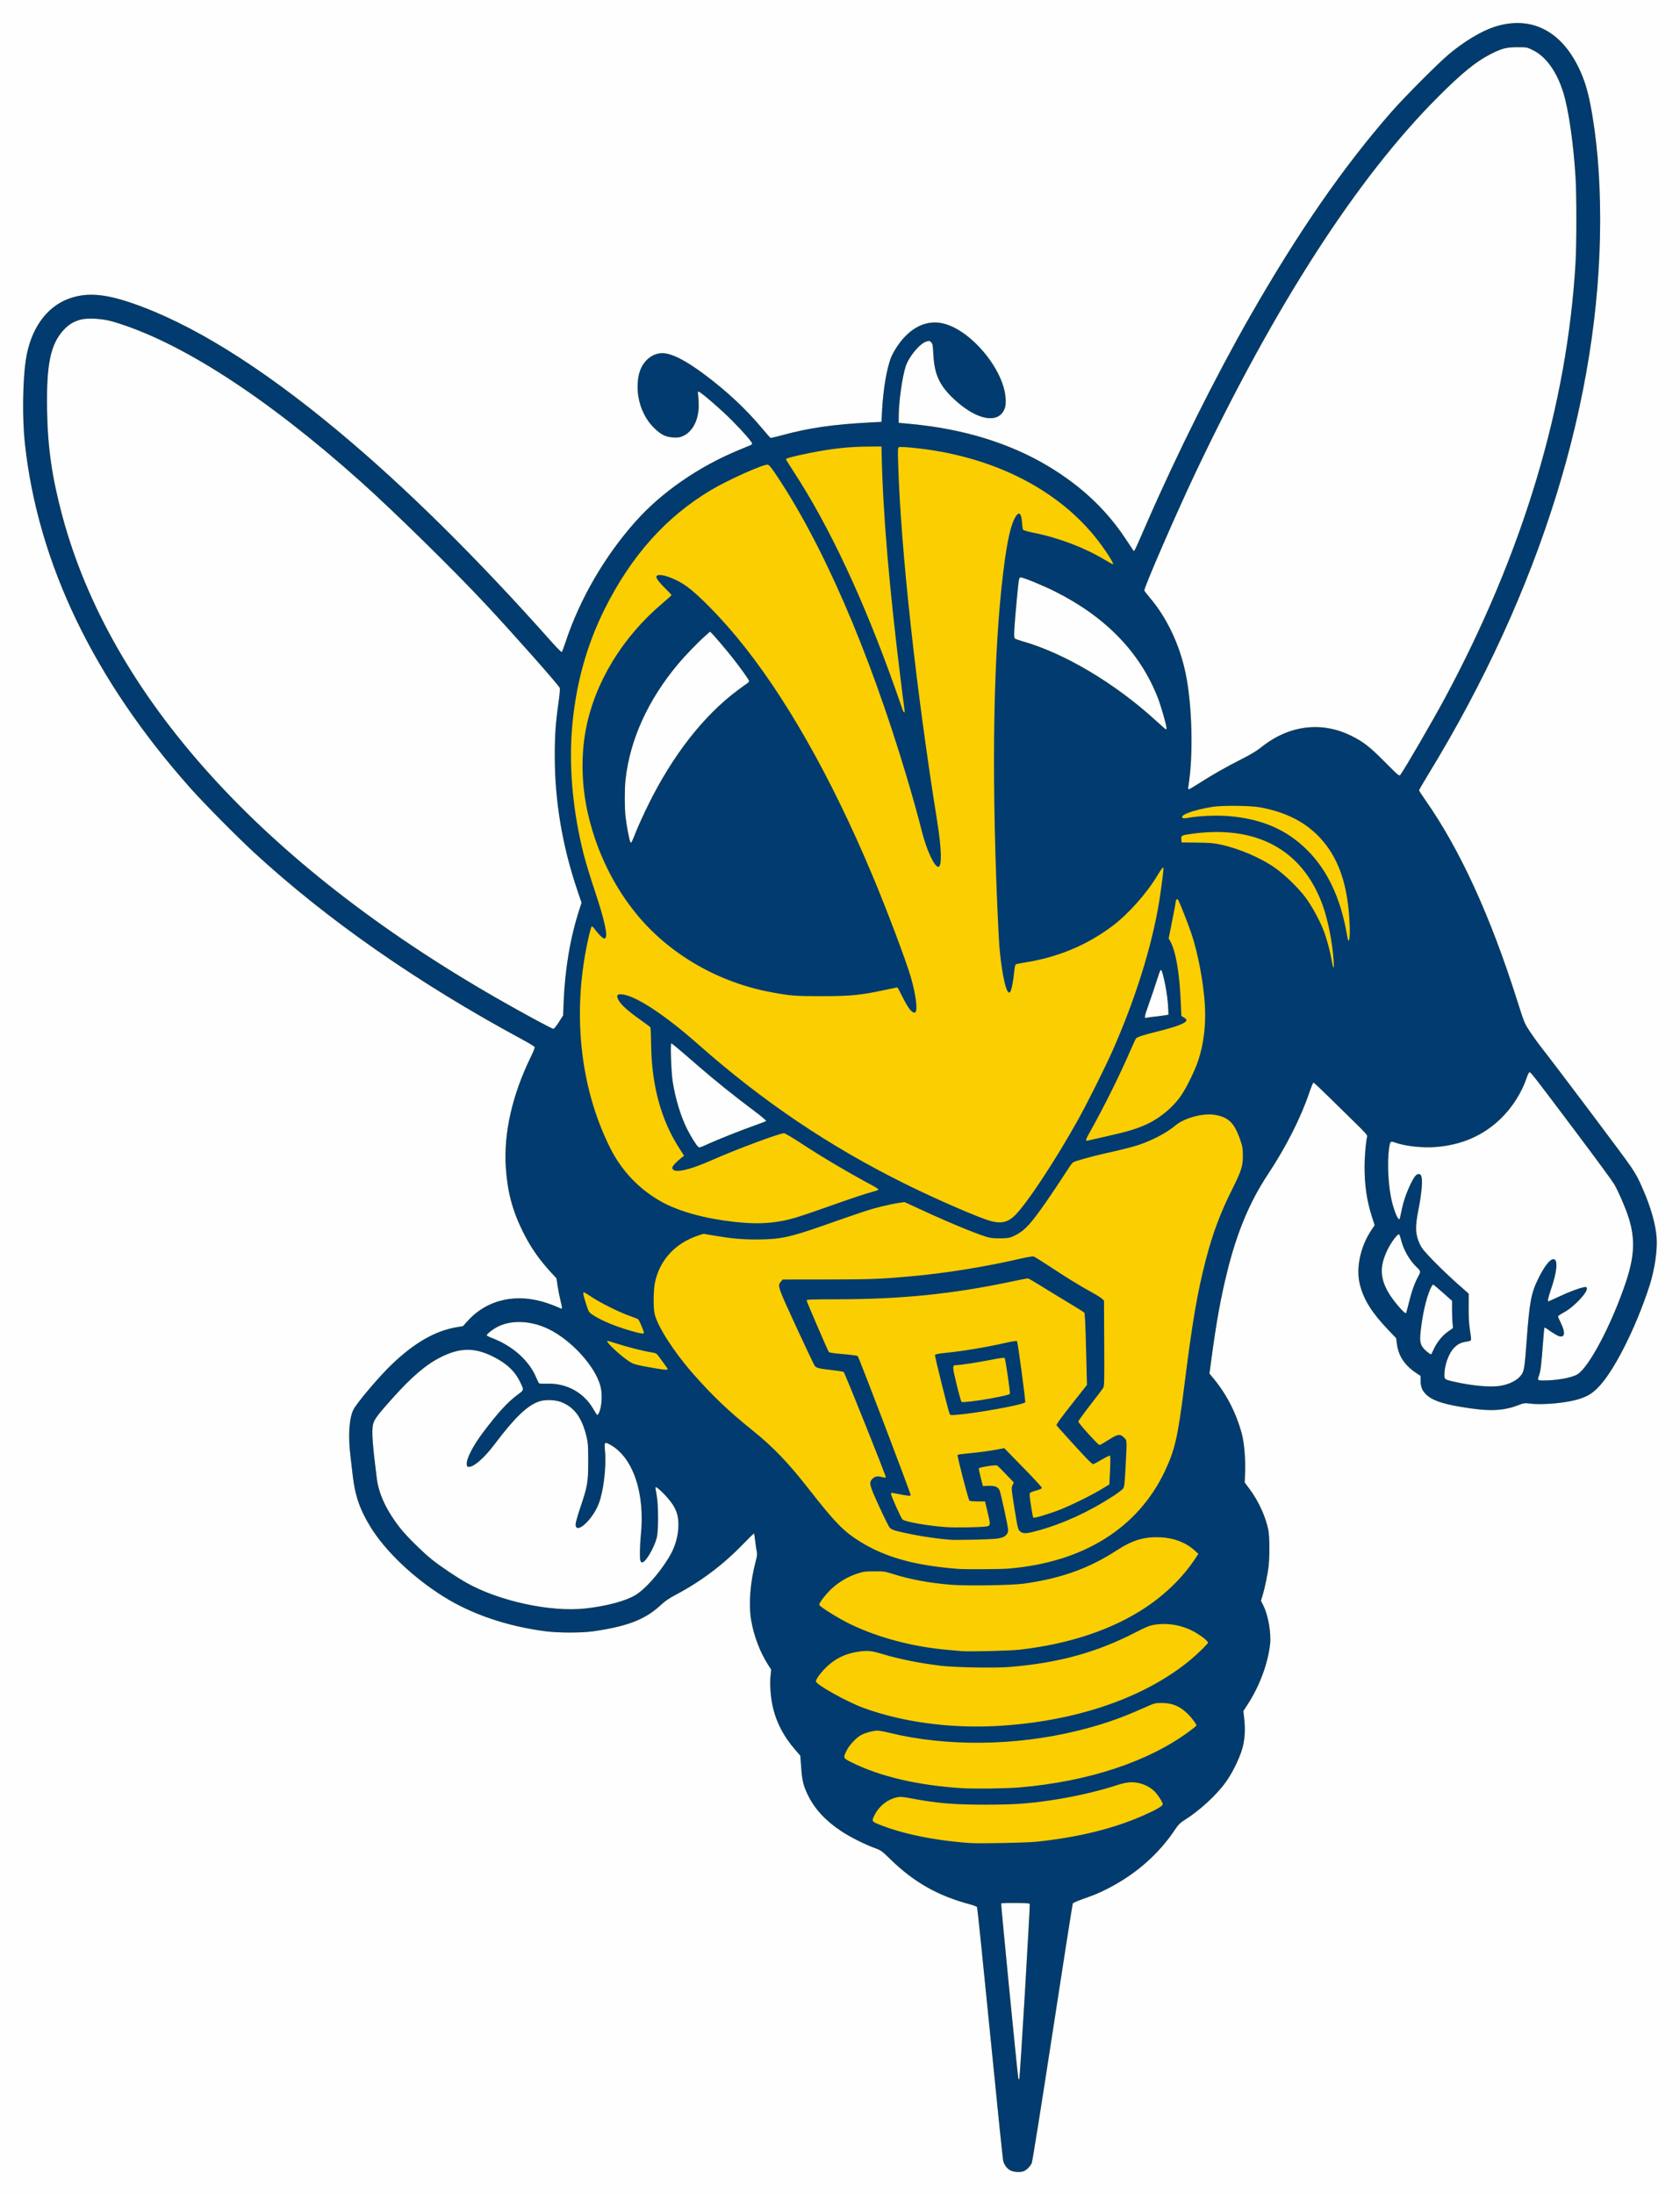 <?xml version="1.0" encoding="UTF-8" standalone="no"?>
<!-- Created with Inkscape (http://www.inkscape.org/) -->
<svg id="svg3451" xmlns:rdf="http://www.w3.org/1999/02/22-rdf-syntax-ns#" xmlns="http://www.w3.org/2000/svg" height="857.7" viewBox="0 0 656.7 857.7" width="656.7" version="1.1" xmlns:cc="http://creativecommons.org/ns#" xmlns:dc="http://purl.org/dc/elements/1.1/">
 <rect x="0" y="0" width="656.7" height="857.7" fill="#808080" stroke="none"/>
 <g id="g3461">
  <path id="path3467" fill="#fefefe" d="m0 428.85v-428.85h328.35 328.35v428.85 428.85h-328.35-328.35v-428.85z"/>
  <path id="path3465" fill="#face01" d="m395.04 848.09c-1.437-0.759-2.516-2.197-2.915-3.888-0.175-0.743-2.486-23.22-5.134-49.95s-4.925-48.802-5.059-49.05c-0.134-0.247-1.378-0.75-2.764-1.117-12.412-3.284-21.825-8.585-30.886-17.394-3.603-3.502-3.876-3.701-6.3-4.588-4.117-1.508-9.8-4.38-13.334-6.741-6.07-4.055-10.275-8.643-12.888-14.062-1.754-3.638-2.195-5.479-2.594-10.835l-0.335-4.487-1.905-2.184c-4.704-5.394-7.626-11.093-8.992-17.541-0.723-3.413-1.043-8.185-0.751-11.201l0.262-2.7-1.158-1.8c-3.166-4.919-5.597-11.287-6.644-17.4-1.062-6.202-0.413-14.906 1.708-22.892 0.608-2.291 0.689-3.024 0.451-4.087-0.16-0.712-0.433-2.554-0.607-4.093-0.174-1.539-0.373-2.854-0.442-2.923-0.069-0.069-1.988 1.799-4.264 4.151-7.872 8.134-16.452 14.588-26.352 19.821-2.583 1.365-4.179 2.453-5.69 3.876-6.052 5.701-13.027 8.44-26.445 10.383-4.633 0.671-13.538 0.67-18.784-0.003-14.908-1.91-28.909-6.677-39.924-13.591-11.813-7.416-22.565-17.66-28.386-27.044-4.226-6.814-6.141-12.336-7.043-20.307-0.242-2.139-0.649-5.644-0.904-7.788-0.928-7.789-0.471-14.582 1.202-17.884 1.344-2.653 9.83-12.681 14.726-17.402 8.929-8.611 17.125-13.35 25.564-14.782l2.506-0.425 1.922-2.106c7.751-8.493 19.294-10.971 31.426-6.749 1.66 0.578 3.522 1.307 4.137 1.621 0.616 0.314 1.179 0.471 1.251 0.348s-0.183-1.465-0.569-2.982-0.903-4.123-1.152-5.791l-0.451-3.031-1.928-2.082c-4.904-5.297-8.278-10.169-11.311-16.336-4.019-8.171-5.937-15.437-6.565-24.864-0.897-13.473 2.543-28.548 9.947-43.595 0.828-1.682 1.432-3.25 1.343-3.483-0.089-0.233-2.233-1.54-4.763-2.903-40.8-22.01-76.43-46.84-105.09-73.26-6.571-6.06-19.335-18.96-24.552-24.81-37.867-42.48-59.75-87.94-64.864-134.76-1.046-9.57-0.901-24.13 0.323-32.53 1.759-12.074 7.926-20.901 16.881-24.163 6.698-2.439 13.661-1.982 24.202 1.591 23.284 7.892 50.437 24.7 80.974 50.123 26.227 21.835 54.185 49.436 83.699 82.63 1.955 2.198 3.662 3.886 3.793 3.75 0.132-0.136 0.801-1.935 1.487-3.997 5.617-16.881 15.32-33.554 27.409-47.098 10.198-11.426 24.644-21.401 40.389-27.888 2.062-0.85 4.054-1.67 4.425-1.823 0.371-0.153 0.675-0.434 0.675-0.626 0-0.651-3.437-4.597-7.95-9.128-4.306-4.323-11.998-10.977-12.933-11.186-0.372-0.083-0.405 0.162-0.206 1.5 0.131 0.88 0.225 2.747 0.208 4.15-0.067 5.55-2.475 10.104-6.188 11.701-1.289 0.554-1.942 0.646-3.818 0.533-3.018-0.181-4.927-1.168-7.706-3.985-3.817-3.869-6.135-9.725-6.173-15.6-0.034-5.051 1.267-8.617 4.059-11.127 1.543-1.388 3.654-2.226 5.587-2.22 3.654 0.012 9.206 2.842 16.821 8.572 8.724 6.565 15.94 13.334 22.286 20.906 1.609 1.919 3.031 3.556 3.162 3.636 0.13 0.08 2.135-0.375 4.456-1.012 10.593-2.907 19.937-4.258 34.896-5.043l4.05-0.213 0.231-4.2c0.473-8.609 1.767-16.312 3.521-20.954 0.364-0.964 1.448-2.922 2.408-4.35 4.961-7.379 11.479-10.574 18.152-8.897 11.205 2.815 24.155 18.831 24.257 30.001 0.018 1.942-0.113 2.676-0.685 3.845-2.553 5.217-10.332 3.802-18.438-3.354-6.544-5.777-8.72-10.157-9.152-18.418-0.192-3.67-0.288-4.2-0.865-4.777-0.591-0.591-0.757-0.617-1.848-0.29-2.591 0.776-6.815 5.839-8.104 9.714-1.355 4.073-2.727 14.008-2.727 19.753v2.326l2.325 0.193c27.803 2.305 50.417 10.693 68.54 25.426 6.851 5.569 12.978 12.327 17.753 19.583 1.412 2.145 2.758 4.17 2.991 4.5 0.508 0.719 0.045 1.638 5.604-11.1 11.624-26.633 26.674-56.74 40.109-80.237 18.756-32.803 36.334-58.203 55.235-79.813 5.076-5.803 18.344-19.119 22.543-22.623 5.999-5.006 12.603-8.976 17.704-10.641 14.065-4.591 26.062 1.294 33.145 16.26 2.015 4.257 3.242 8.119 4.342 13.663 2.57 12.957 3.899 28.388 3.903 45.341 0.018 69.747-23.293 144.97-67.181 216.78-1.987 3.251-3.61 6.06-3.607 6.241 0.003 0.182 1.095 1.883 2.428 3.78 13.552 19.3 25.47 45.304 35.957 78.45 2.688 8.496 2.801 8.774 4.823 11.85 1.139 1.732 2.861 4.162 3.827 5.4 8.029 10.288 33.372 43.987 35.646 47.4 2.236 3.355 2.958 4.694 4.763 8.833 3.13 7.176 4.965 13.603 5.402 18.917 0.396 4.811-0.749 12.663-2.755 18.888-5.451 16.918-14.39 34.419-20.558 40.253-2.212 2.092-3.715 2.98-6.769 3.998-4.664 1.554-14.091 2.473-19.196 1.87-2.356-0.278-2.584-0.251-4.65 0.549-6.163 2.387-11.604 2.568-22.423 0.749-7.71-1.297-11.529-2.665-13.808-4.946-1.539-1.54-2.092-2.995-2.092-5.503v-1.674l-1.575-1.047c-4.696-3.121-7.097-6.743-7.711-11.633l-0.258-2.053-3.212-3.375c-6.362-6.685-9.45-11.633-10.97-17.574-1.642-6.419 0.183-14.944 4.59-21.444l1.182-1.743-1.073-3.357c-2.013-6.297-2.877-12.184-2.868-19.545 0.005-4.207 0.537-10.263 1.04-11.849 0.125-0.393-0.942-1.61-4.114-4.694-2.355-2.29-7.054-6.898-10.441-10.241-3.39-3.35-6.3-6.08-6.46-6.08-0.167 0-0.875 1.692-1.572 3.76-3.387 10.047-9.092 21.297-16.43 32.403-6.981 10.564-11.954 22.509-15.731 37.788-2.534 10.248-4.21 19.5-6.155 33.978l-0.776 5.778 1.783 2.172c5.016 6.109 8.758 13.473 10.872 21.395 0.994 3.726 1.498 10.161 1.246 15.933l-0.133 3.057 1.971 2.643c3.445 4.62 6.282 10.842 7.271 15.945 0.507 2.618 0.564 9.907 0.11 14.085-0.34 3.126-1.479 8.614-2.422 11.666l-0.58 1.878 0.94 1.861c1.924 3.811 3.138 10.882 2.622 15.272-0.889 7.564-4.103 16.182-8.672 23.25l-1.755 2.714 0.322 2.836c0.528 4.658 0.213 8.915-0.922 12.436-1.305 4.051-3.787 8.999-6.24 12.445-3.631 5.098-10.26 11.185-16.314 14.98-1.571 0.985-2.288 1.7-3.421 3.411-6.536 9.868-15.688 17.864-26.886 23.488-3.202 1.608-4.661 2.212-9.396 3.884-1.975 0.698-3.694 1.454-3.819 1.681-0.125 0.227-3.677 22.89-7.893 50.362-4.282 27.906-7.874 50.435-8.139 51.049-0.566 1.312-2.032 2.792-3.201 3.233-1.34 0.505-3.825 0.361-5.064-0.294zm5.617-70.004c1.084-18.462 1.93-33.777 1.881-34.033-0.077-0.4-0.877-0.474-5.572-0.516-3.015-0.027-5.548 0.056-5.628 0.186-0.13 0.21 6.166 64.457 6.642 67.78 0.158 1.1 0.241 1.239 0.45 0.75 0.141-0.33 1.144-15.705 2.227-34.167zm-171.82-149.61c8.14-0.898 15.551-2.864 19.413-5.15 3.843-2.275 9.156-8.196 13.131-14.633 2.501-4.049 3.819-8.55 3.819-13.039 0-3.075-0.682-5.421-2.278-7.838-2.019-3.057-6.722-7.651-6.722-6.566 0 0.084 0.226 1.468 0.501 3.075 0.706 4.112 0.707 13.851 0.003 16.572-1.027 3.965-4.372 9.6-5.7 9.6-0.255 0-0.566-0.304-0.689-0.675-0.297-0.893-0.203-6.256 0.174-9.825 1.742-16.518-3.038-30.649-12.02-35.538-2.208-1.202-2.287-1.092-1.963 2.729 0.524 6.163-0.626 15.615-2.481 20.391-2.49 6.41-9.03 12.22-9.03 8.03 0-0.612 0.815-3.519 1.81-6.46 2.856-8.437 3.116-9.944 3.123-18.096 0.005-6.046-0.075-7.24-0.645-9.652-1.786-7.551-4.896-11.735-10.149-13.652-2.346-0.856-6.223-0.926-8.444-0.153-4.638 1.615-9.523 6.318-17.354 16.706-3.886 5.155-7.873 8.723-9.843 8.809-0.855 0.037-0.956-0.051-1.039-0.914-0.21-2.165 2.403-7.261 6.508-12.695 5.741-7.598 9.512-11.696 13.429-14.593 2.538-1.877 2.5-1.65 0.848-5.057-2.042-4.212-5.358-7.269-10.757-9.914-7.08-3.47-12.715-3.38-20.136 0.319-5.777 2.88-11.355 7.63-19.048 16.22-5.817 6.496-7.101 8.245-7.517 10.241-0.537 2.579-0.138 8.116 1.518 21.031 0.796 6.206 3.902 12.727 9.316 19.553 2.412 3.042 8.726 9.267 12.281 12.109 3.237 2.587 9.469 6.776 13.355 8.975 12.753 7.217 32.961 11.597 46.581 10.095zm5.196-76.24c1.192-2.227 1.527-7.283 0.7-10.546-1.964-7.743-11.38-18.103-20.383-22.427-6.74-3.237-14.158-3.61-19.578-0.984-1.908 0.924-4.649 3.039-4.503 3.475 0.058 0.173 0.91 0.617 1.893 0.987 8.148 3.064 14.597 8.79 17.42 15.468 0.451 1.066 0.937 2.072 1.082 2.236 0.152 0.173 1.489 0.257 3.174 0.2 7.711-0.261 14.504 3.513 18.224 10.127 0.653 1.161 1.284 2.114 1.402 2.118 0.118 0.004 0.374-0.291 0.568-0.654zm352.4-10.749c3.771-0.612 6.908-2.278 8.368-4.446 0.959-1.423 1.219-3.133 1.901-12.494 1.168-16.018 1.784-19.304 4.727-25.2 2.336-4.68 4.442-7.35 5.797-7.35 1.854 0 1.479 4.673-0.939 11.719-1.087 3.166-1.438 4.781-1.039 4.781 0.084 0 2.01-0.868 4.28-1.929 3.94-1.841 7.482-3.176 9.593-3.616 0.74-0.154 1.019-0.09 1.156 0.267 0.568 1.481-4.838 7.3-8.804 9.478-1.353 0.743-2.463 1.484-2.468 1.647-0.005 0.164 0.482 1.29 1.081 2.503 1.841 3.726 1.662 5.772-0.463 5.305-0.782-0.172-2.808-1.389-5.06-3.039-0.376-0.275-0.756-0.428-0.845-0.339-0.089 0.089-0.353 2.842-0.587 6.117-0.543 7.609-0.928 10.826-1.488 12.412-0.729 2.067-0.707 2.094 1.727 2.091 5.224-0.006 11.168-1.092 13.27-2.425 4.536-2.877 13.043-18.935 18.6-35.109 3.728-10.853 4.066-17.699 1.298-26.353-1.188-3.715-4.026-10.226-5.643-12.948-0.701-1.18-7.172-9.991-14.38-19.579-16.669-22.174-18.109-24.033-18.604-24.033-0.238 0-0.703 0.875-1.116 2.1-1.999 5.936-5.638 11.655-10.252 16.114-6.795 6.567-15.168 10.203-25.378 11.021-4.918 0.394-11.785-0.335-15.498-1.645-2.22-0.783-2.264-0.747-2.69 2.186-0.834 5.734-0.286 15.36 1.205 21.15 1.007 3.913 2.365 6.976 2.868 6.472 0.111-0.111 0.446-1.465 0.746-3.01 0.665-3.434 1.763-6.77 3.33-10.117 1.616-3.452 2.507-4.58 3.525-4.462 0.677 0.078 0.838 0.292 1.076 1.425 0.371 1.768-0.168 6.986-1.321 12.767-1.316 6.602-1.177 9.426 0.655 13.312 0.72 1.527 1.816 2.848 5.444 6.563 2.498 2.558 6.581 6.452 9.072 8.654l4.53 4.003-0.021 5.484c-0.015 3.983 0.129 6.407 0.529 8.853 0.303 1.853 0.479 3.555 0.391 3.783-0.092 0.239-0.837 0.505-1.756 0.627-2.098 0.278-3.417 0.932-4.862 2.411-2.12 2.169-3.774 6.778-3.787 10.55-0.006 1.774 0.102 1.851 3.734 2.678 7.083 1.613 14.214 2.252 18.097 1.622zm-26.063-14.164c1.273-2.814 3.319-5.375 5.59-6.996l2.013-1.437-0.186-1.971c-0.102-1.084-0.187-3.474-0.188-5.312l-0.003-3.34-3.575-3.185c-1.965-1.752-3.702-3.185-3.858-3.185-0.156 0-0.631 0.776-1.056 1.725-1.646 3.676-3.103 10.093-3.813 16.791-0.386 3.643-0.125 4.976 1.291 6.588 0.784 0.893 2.468 2.19 2.85 2.195 0.048 0 0.469-0.843 0.935-1.874zm-9.605-18.495c1.045-4.31 2.238-7.623 3.66-10.162 0.972-1.736 0.926-2.062-0.479-3.368-2.782-2.585-5.215-6.702-6.173-10.446-0.321-1.255-0.699-2.397-0.839-2.538-0.475-0.475-3.067 2.914-4.54 5.934-3.078 6.31-3.036 10.816 0.152 16.516 1.761 3.15 6.609 8.852 7.061 8.306 0.101-0.122 0.622-2.031 1.158-4.242zm-274.02-61.84c3.779-1.721 12.802-5.313 17.7-7.047 2.64-0.934 4.915-1.81 5.054-1.946 0.14-0.136-2.132-2.028-5.048-4.204-7.184-5.361-14.735-11.419-21.06-16.898-8.721-7.554-10.695-9.207-10.993-9.207-0.429 0-0.025 11.322 0.53 14.85 1.055 6.707 3.152 13.622 5.642 18.6 1.384 2.768 3.669 6.437 4.332 6.956 0.502 0.393 0.641 0.353 3.842-1.105zm-58.297-47.626 1.672-2.625 0.199-5.1c0.509-13.028 2.582-25.266 6.141-36.261l0.861-2.661-1.637-4.839c-5.886-17.4-8.815-34.787-8.826-52.389-0.005-8.266 0.321-13.01 1.43-20.814 0.465-3.273 0.664-5.576 0.509-5.909-0.59-1.28-17.71-20.6-28.68-32.37-12.76-13.68-36.05-36.53-49.41-48.47-36.87-32.94-70.424-54.57-96.572-62.26-4.133-1.215-9.964-1.548-12.798-0.73-2.678 0.773-4.487 1.881-6.388 3.914-5.216 5.576-6.854 13.45-6.551 31.497 0.243 14.515 1.915 26.114 5.922 41.088 18.814 70.315 77.853 135.84 169.96 188.64 10.158 5.823 21.434 11.92 22.046 11.921 0.258 0 1.211-1.17 2.138-2.625zm233.1-2.175c1.704-0.185 3.57-0.429 4.147-0.543l1.05-0.207-0.085-2.1c-0.137-3.393-0.656-7.259-1.468-10.95-0.805-3.661-1.2-4.724-1.599-4.307-0.135 0.141-0.817 2.08-1.516 4.307-0.698 2.228-2.061 6.255-3.029 8.95-1.686 4.699-1.868 5.673-0.996 5.338 0.219-0.084 1.791-0.304 3.495-0.489zm-202.85-72.44c0.859-2.145 2.956-6.735 4.66-10.2 9.469-19.263 21.509-34.728 34.793-44.692 1.815-1.361 3.604-2.661 3.975-2.889 0.371-0.227 0.675-0.634 0.675-0.903 0-0.432-3.848-5.793-6.866-9.566-2.403-3.004-6.907-8.294-7.635-8.966l-0.775-0.716-2.037 1.809c-2.778 2.468-7.903 7.783-10.484 10.873-11.761 14.084-18.763 29.506-20.498 45.15-0.384 3.458-0.385 10.922-0.003 14.4 0.361 3.281 1.461 9.086 1.872 9.873 0.376 0.72 0.333 0.797 2.324-4.173zm220.05-18.727c4.702-3.056 10.41-6.297 16.72-9.493 3.441-1.743 5.812-3.178 7.537-4.562 10.789-8.655 23.622-10.265 35.293-4.428 4.699 2.35 7.117 4.239 12.993 10.149 5.225 5.255 5.674 5.635 6.055 5.118 1.776-2.403 12.59-21.008 17.326-29.808 30.722-57.085 48.028-114.79 51.22-170.81 0.393-6.896 0.391-26.201-0.003-32.592-0.84-13.722-2.76-26.954-4.86-33.6-2.55-8.089-6.72-13.88-11.81-16.394-2.34-1.156-2.34-1.156-6.1-1.156-4.319 0-6.069 0.456-10.552 2.748-5.676 2.903-11.085 7.306-20.379 16.592-31.645 31.617-63.839 81.49-94.997 147.16-7.332 15.454-19.888 44.33-19.888 45.74 0 0.182 0.891 1.373 1.981 2.646 6.84 7.992 11.859 18.572 14.193 29.915 2.56 12.442 3.022 32.094 1.035 44.025-0.136 0.814-0.081 1.125 0.199 1.125 0.212 0 2.032-1.069 4.043-2.377zm-12.75-21.46c0-1.164-2.223-8.898-3.466-12.055-6.957-17.678-20.374-31.512-40.184-41.432-4.499-2.253-12.332-5.476-13.308-5.476-0.754 0-0.783 0.15-1.52 7.95-1.121 11.865-1.32 15.485-0.873 15.89 0.221 0.2 1.481 0.668 2.801 1.039 16.584 4.666 36.507 16.522 52.65 31.332 1.897 1.741 3.551 3.17 3.675 3.177 0.124 0.007 0.225-0.185 0.225-0.425z"/>
  <path id="path3463" fill="#023b6f" d="m395.04 848.09c-1.437-0.759-2.516-2.197-2.915-3.888-0.175-0.743-2.486-23.22-5.134-49.95s-4.925-48.802-5.059-49.05c-0.134-0.247-1.378-0.75-2.764-1.117-12.412-3.284-21.825-8.585-30.886-17.394-3.603-3.502-3.876-3.701-6.3-4.588-4.117-1.508-9.8-4.38-13.334-6.741-6.07-4.055-10.275-8.643-12.888-14.062-1.754-3.638-2.195-5.479-2.594-10.835l-0.335-4.487-1.905-2.184c-4.704-5.394-7.626-11.093-8.992-17.541-0.723-3.413-1.043-8.185-0.751-11.201l0.262-2.7-1.158-1.8c-3.166-4.919-5.597-11.287-6.644-17.4-1.062-6.202-0.413-14.906 1.708-22.892 0.608-2.291 0.689-3.024 0.451-4.087-0.16-0.712-0.433-2.554-0.607-4.093-0.174-1.539-0.373-2.854-0.442-2.923-0.069-0.069-1.988 1.799-4.264 4.151-7.872 8.134-16.452 14.588-26.352 19.821-2.583 1.365-4.179 2.453-5.69 3.876-6.052 5.701-13.027 8.44-26.445 10.383-4.633 0.671-13.538 0.67-18.784-0.003-14.908-1.91-28.909-6.677-39.924-13.591-11.813-7.416-22.565-17.66-28.386-27.044-4.226-6.814-6.141-12.336-7.043-20.307-0.242-2.139-0.649-5.644-0.904-7.788-0.928-7.789-0.471-14.582 1.202-17.884 1.344-2.653 9.83-12.681 14.726-17.402 8.929-8.611 17.125-13.35 25.564-14.782l2.506-0.425 1.922-2.106c7.751-8.493 19.294-10.971 31.426-6.749 1.66 0.578 3.522 1.307 4.137 1.621 0.616 0.314 1.179 0.471 1.251 0.348s-0.183-1.465-0.569-2.982-0.903-4.123-1.152-5.791l-0.451-3.031-1.928-2.082c-4.904-5.297-8.278-10.169-11.311-16.336-4.019-8.171-5.937-15.437-6.565-24.864-0.897-13.473 2.543-28.548 9.947-43.595 0.828-1.682 1.432-3.25 1.343-3.483-0.089-0.233-2.233-1.54-4.763-2.903-40.8-22.01-76.43-46.84-105.09-73.26-6.571-6.06-19.335-18.96-24.552-24.81-37.867-42.48-59.75-87.94-64.864-134.76-1.046-9.57-0.901-24.13 0.323-32.53 1.759-12.074 7.926-20.901 16.881-24.163 6.698-2.439 13.661-1.982 24.202 1.591 23.284 7.892 50.437 24.7 80.974 50.123 26.227 21.835 54.185 49.436 83.699 82.63 1.955 2.198 3.662 3.886 3.793 3.75 0.132-0.136 0.801-1.935 1.487-3.997 5.617-16.881 15.32-33.554 27.409-47.098 10.198-11.426 24.644-21.401 40.389-27.888 2.062-0.85 4.054-1.67 4.425-1.823 0.371-0.153 0.675-0.434 0.675-0.626 0-0.651-3.437-4.597-7.95-9.128-4.306-4.323-11.998-10.977-12.933-11.186-0.372-0.083-0.405 0.162-0.206 1.5 0.131 0.88 0.225 2.747 0.208 4.15-0.067 5.55-2.475 10.104-6.188 11.701-1.289 0.554-1.942 0.646-3.818 0.533-3.018-0.181-4.927-1.168-7.706-3.985-3.817-3.869-6.135-9.725-6.173-15.6-0.034-5.051 1.267-8.617 4.059-11.127 1.543-1.388 3.654-2.226 5.587-2.22 3.654 0.012 9.206 2.842 16.821 8.572 8.724 6.565 15.94 13.334 22.286 20.906 1.609 1.919 3.031 3.556 3.162 3.636 0.13 0.08 2.135-0.375 4.456-1.012 10.593-2.907 19.937-4.258 34.896-5.043l4.05-0.213 0.231-4.2c0.473-8.609 1.767-16.312 3.521-20.954 0.364-0.964 1.448-2.922 2.408-4.35 4.961-7.379 11.479-10.574 18.152-8.897 11.205 2.815 24.155 18.831 24.257 30.001 0.018 1.942-0.113 2.676-0.685 3.845-2.553 5.217-10.332 3.802-18.438-3.354-6.544-5.777-8.72-10.157-9.152-18.418-0.192-3.67-0.288-4.2-0.865-4.777-0.591-0.591-0.757-0.617-1.848-0.29-2.591 0.776-6.815 5.839-8.104 9.714-1.355 4.073-2.727 14.008-2.727 19.753v2.326l2.325 0.193c27.803 2.305 50.417 10.693 68.54 25.426 6.851 5.569 12.978 12.327 17.753 19.583 1.412 2.145 2.758 4.17 2.991 4.5 0.508 0.719 0.045 1.638 5.604-11.1 11.624-26.633 26.674-56.74 40.109-80.237 18.756-32.803 36.334-58.203 55.235-79.813 5.076-5.803 18.344-19.119 22.543-22.623 5.999-5.006 12.603-8.976 17.704-10.641 14.065-4.591 26.062 1.294 33.145 16.26 2.015 4.257 3.242 8.119 4.342 13.663 2.57 12.957 3.899 28.388 3.903 45.341 0.018 69.747-23.293 144.97-67.181 216.78-1.987 3.251-3.61 6.06-3.607 6.241 0.003 0.182 1.095 1.883 2.428 3.78 13.552 19.3 25.47 45.304 35.957 78.45 2.688 8.496 2.801 8.774 4.823 11.85 1.139 1.732 2.861 4.162 3.827 5.4 8.029 10.288 33.372 43.987 35.646 47.4 2.236 3.355 2.958 4.694 4.763 8.833 3.13 7.176 4.965 13.603 5.402 18.917 0.396 4.811-0.749 12.663-2.755 18.888-5.451 16.918-14.39 34.419-20.558 40.253-2.212 2.092-3.715 2.98-6.769 3.998-4.664 1.554-14.091 2.473-19.196 1.87-2.356-0.278-2.584-0.251-4.65 0.549-6.163 2.387-11.604 2.568-22.423 0.749-7.71-1.297-11.529-2.665-13.808-4.946-1.539-1.54-2.092-2.995-2.092-5.503v-1.674l-1.575-1.047c-4.696-3.121-7.097-6.743-7.711-11.633l-0.258-2.053-3.212-3.375c-6.362-6.685-9.45-11.633-10.97-17.574-1.642-6.419 0.183-14.944 4.59-21.444l1.182-1.743-1.073-3.357c-2.013-6.297-2.877-12.184-2.868-19.545 0.005-4.207 0.537-10.263 1.04-11.849 0.125-0.393-0.942-1.61-4.114-4.694-2.355-2.29-7.054-6.898-10.441-10.241-3.39-3.35-6.3-6.08-6.46-6.08-0.167 0-0.875 1.692-1.572 3.76-3.387 10.047-9.092 21.297-16.43 32.403-6.981 10.564-11.954 22.509-15.731 37.788-2.534 10.248-4.21 19.5-6.155 33.978l-0.776 5.778 1.783 2.172c5.016 6.109 8.758 13.473 10.872 21.395 0.994 3.726 1.498 10.161 1.246 15.933l-0.133 3.057 1.971 2.643c3.445 4.62 6.282 10.842 7.271 15.945 0.507 2.618 0.564 9.907 0.11 14.085-0.34 3.126-1.479 8.614-2.422 11.666l-0.58 1.878 0.94 1.861c1.924 3.811 3.138 10.882 2.622 15.272-0.889 7.564-4.103 16.182-8.672 23.25l-1.755 2.714 0.322 2.836c0.528 4.658 0.213 8.915-0.922 12.436-1.305 4.051-3.787 8.999-6.24 12.445-3.631 5.098-10.26 11.185-16.314 14.98-1.571 0.985-2.288 1.7-3.421 3.411-6.536 9.868-15.688 17.864-26.886 23.488-3.202 1.608-4.661 2.212-9.396 3.884-1.975 0.698-3.694 1.454-3.819 1.681-0.125 0.227-3.677 22.89-7.893 50.362-4.282 27.906-7.874 50.435-8.139 51.049-0.566 1.312-2.032 2.792-3.201 3.233-1.34 0.505-3.825 0.361-5.064-0.294zm5.617-70.004c1.084-18.462 1.93-33.777 1.881-34.033-0.077-0.4-0.877-0.474-5.572-0.516-3.015-0.027-5.548 0.056-5.628 0.186-0.13 0.21 6.166 64.457 6.642 67.78 0.158 1.1 0.241 1.239 0.45 0.75 0.141-0.33 1.144-15.705 2.227-34.167zm4.942-58.511c16.098-1.758 29.319-4.993 40.8-9.985 5.345-2.324 8.1-3.893 8.1-4.614 0-0.642-1.086-2.484-2.514-4.267-1.484-1.852-4.08-3.397-6.68-3.976-2.934-0.653-4.919-0.449-9.229 0.949-7.161 2.323-16.927 4.528-25.677 5.8-8.942 1.299-14.153 1.643-25.05 1.652-12.456 0.011-19.05-0.54-29.058-2.428-3.659-0.69-4.349-0.742-5.747-0.429-3.581 0.801-6.71 3.228-8.505 6.594-1.39 2.607-1.322 2.818 1.234 3.866 9.15 3.75 21.812 6.371 35.625 7.373 4.011 0.291 22.532-0.081 26.7-0.536zm-7.05-21.178c26.86-2.289 50.357-10.054 66.375-21.935 1.526-1.132 2.775-2.148 2.775-2.258 0-0.558-2.013-3.214-3.53-4.657-3.156-3.004-5.966-4.145-10.204-4.145-2.489 0-2.598 0.032-7.521 2.217-9.117 4.047-15.879 6.348-25.695 8.746-23.935 5.846-50.98 6.116-72.929 0.728-1.996-0.49-4.162-0.891-4.812-0.891-1.498 0-4.36 0.735-6.109 1.57-1.939 0.925-4.811 3.922-5.944 6.203-1.448 2.914-1.422 2.976 1.937 4.644 11.158 5.541 25.981 8.999 43.201 10.079 4.864 0.305 17.292 0.138 22.457-0.302zm-9-23.999c30.323-1.645 57.089-10.661 75.15-25.314 3.043-2.469 7.5-6.778 7.5-7.251 0-0.573-2.257-2.415-4.8-3.916-4.733-2.795-10.593-3.94-15.92-3.111-2.175 0.338-3.172 0.738-7.909 3.168-15.108 7.752-30.012 11.822-48.921 13.36-5.656 0.46-21.499 0.185-26.85-0.466-8.299-1.01-16.304-2.61-22.658-4.528-4.302-1.299-5.736-1.467-9.06-1.063-5.293 0.644-9.596 2.684-13.208 6.263-2.232 2.211-4.041 4.737-3.907 5.454 0.257 1.374 12.031 7.928 18.533 10.316 15.067 5.534 33.768 8.081 52.05 7.089zm9.3-29.843c19.396-2.26 36.117-7.893 49.05-16.522 7.73-5.158 14.47-11.764 19.07-18.694l1.469-2.213-1.453-1.316c-3.405-3.082-8.059-4.883-13.26-5.129-6.38-0.302-10.974 1.049-17.101 5.031-10.988 7.141-21.802 11.02-36.425 13.067-4.644 0.65-22.381 0.925-28.389 0.44-8.441-0.681-16.015-2.079-22.611-4.172-3.288-1.044-3.64-1.094-7.5-1.073-3.763 0.02-4.257 0.092-6.977 1.014-3.347 1.134-6.541 3.01-9.305 5.463-2.356 2.091-5.399 5.99-5.161 6.612 0.326 0.848 7.509 5.314 12.148 7.551 11.079 5.344 24.662 8.909 38.395 10.078 2.062 0.176 4.29 0.371 4.95 0.435 2.997 0.289 19.149-0.111 23.1-0.571zm-170.01-16.08c8.14-0.898 15.551-2.864 19.413-5.15 3.843-2.275 9.156-8.196 13.131-14.633 2.501-4.049 3.819-8.55 3.819-13.039 0-3.075-0.682-5.421-2.278-7.838-2.019-3.057-6.722-7.651-6.722-6.566 0 0.084 0.226 1.468 0.501 3.075 0.706 4.112 0.707 13.851 0.003 16.572-1.027 3.965-4.372 9.6-5.7 9.6-0.255 0-0.566-0.304-0.689-0.675-0.297-0.893-0.203-6.256 0.174-9.825 1.742-16.518-3.038-30.649-12.02-35.538-2.208-1.202-2.287-1.092-1.963 2.729 0.524 6.163-0.626 15.615-2.481 20.391-2.49 6.41-9.03 12.22-9.03 8.03 0-0.612 0.815-3.519 1.81-6.46 2.856-8.437 3.116-9.944 3.123-18.096 0.005-6.046-0.075-7.24-0.645-9.652-1.786-7.551-4.896-11.735-10.149-13.652-2.346-0.856-6.223-0.926-8.444-0.153-4.638 1.615-9.523 6.318-17.354 16.706-3.886 5.155-7.873 8.723-9.843 8.809-0.855 0.037-0.956-0.051-1.039-0.914-0.21-2.165 2.403-7.261 6.508-12.695 5.741-7.598 9.512-11.696 13.429-14.593 2.538-1.877 2.5-1.65 0.848-5.057-2.042-4.212-5.358-7.269-10.757-9.914-7.08-3.47-12.715-3.38-20.136 0.319-5.777 2.88-11.355 7.63-19.048 16.22-5.817 6.496-7.101 8.245-7.517 10.241-0.537 2.579-0.138 8.116 1.518 21.031 0.796 6.206 3.902 12.727 9.316 19.553 2.412 3.042 8.726 9.267 12.281 12.109 3.237 2.587 9.469 6.776 13.355 8.975 12.753 7.217 32.961 11.597 46.581 10.095zm165.51-15.59c29.137-2.453 50.526-15.828 61.042-38.171 3.872-8.227 5.03-13.315 7.51-32.987 3.216-25.51 5.109-36.607 8.434-49.433 2.675-10.318 5.643-18.267 10.274-27.52 3.658-7.308 4.242-9.148 4.22-13.28-0.015-2.739-0.144-3.52-0.988-5.985-2.337-6.827-4.641-9.07-10.205-9.931-4.516-0.699-11.695 1.26-15.088 4.116-3.401 2.864-9.001 5.835-14.398 7.64-1.959 0.655-6.28 1.789-9.602 2.521-5.869 1.292-10.816 2.55-14.499 3.688-1.737 0.536-1.854 0.639-3.349 2.929-9.3 14.245-13.607 20.254-16.635 23.208-1.202 1.172-2.699 2.243-4.119 2.944-2.022 0.999-2.508 1.113-5.206 1.222-1.637 0.066-3.812-0.042-4.834-0.24-3.062-0.593-14.533-5.257-26.432-10.746l-6.874-3.171-2.442 0.353c-1.343 0.194-4.385 0.83-6.759 1.413-4.333 1.064-6.266 1.698-22.351 7.332-13.352 4.677-17.103 5.473-25.95 5.507-5.99 0.023-10.004-0.332-16.77-1.484l-4.32-0.735-1.98 0.647c-9.069 2.963-15.237 9.669-17.036 18.521-0.581 2.861-0.652 9.773-0.123 12.051 1.156 4.979 7.433 14.774 14.995 23.4 7.334 8.366 14.074 14.803 22.931 21.9 8.376 6.712 14.2 12.766 22.509 23.4 10.081 12.901 13.451 16.353 19.843 20.327 9.857 6.127 21.165 9.296 38.1 10.674 2.948 0.24 16.842 0.164 20.1-0.111zm-23.1-11.277c-4.497-0.36-10.182-1.161-14.7-2.072-6.416-1.294-7.978-1.76-8.759-2.611-0.343-0.374-2.192-4.093-4.107-8.263-3.929-8.553-4.125-9.372-2.606-10.89 0.952-0.952 2.048-1.115 3.913-0.58 0.57 0.163 1.147 0.186 1.284 0.049 0.227-0.227-15.962-40.656-16.493-41.186-0.128-0.128-2.19-0.45-4.582-0.715-4.805-0.533-6.008-0.818-6.676-1.581-0.247-0.283-3.504-7.13-7.236-15.217-7.302-15.819-7.423-16.174-6.062-17.755l0.724-0.842 17.351-0.015c17.001-0.015 20.557-0.147 32.501-1.208 13.773-1.224 29.008-3.67 43.05-6.914 2.475-0.572 4.801-0.964 5.17-0.872 0.368 0.092 3.473 2.023 6.9 4.291 6.39 4.229 11.263 7.21 16.281 9.961 1.567 0.859 3.188 1.891 3.6 2.292l0.75 0.729 0.082 16.685c0.075 15.276 0.039 16.751-0.427 17.468-0.28 0.431-2.579 3.453-5.107 6.714-2.529 3.262-4.598 6.131-4.598 6.375 0 0.611 7.732 9.145 8.286 9.145 0.245 0 1.812-0.877 3.482-1.95 3.658-2.349 4.556-2.486 6.112-0.93 1.203 1.203 1.168 0.538 0.6 11.491-0.321 6.192-0.486 7.704-0.909 8.35-0.284 0.434-2.025 1.77-3.869 2.969-9.527 6.195-19.631 10.823-29.576 13.549-4.333 1.188-5.633 1.266-6.725 0.408-0.998-0.785-1.083-1.122-2.464-9.803-1.123-7.061-1.141-7.297-0.643-8.342l0.513-1.075-3.064-3.208c-1.685-1.764-3.239-3.316-3.454-3.448-0.518-0.319-7.011 0.689-7.16 1.111-0.064 0.181 0.263 1.814 0.727 3.629l0.843 3.3 2.139-0.088c2.462-0.102 3.719 0.38 4.357 1.669 0.223 0.451 1.124 4.2 2.002 8.332 1.456 6.857 1.559 7.587 1.174 8.373-0.67 1.369-1.719 1.919-4.322 2.265-2.473 0.329-15.635 0.627-18.3 0.414zm14.25-5.171c1.748-0.25 1.773-0.526 0.509-5.743l-0.981-4.05h-2.899c-1.595 0-3.028-0.135-3.186-0.3-0.456-0.477-4.898-17.616-4.633-17.876 0.132-0.129 1.927-0.385 3.989-0.569 4.052-0.361 8.805-1.009 12.15-1.657l2.1-0.406 7.35 7.523c4.043 4.138 7.35 7.726 7.35 7.973 0 0.302-0.688 0.637-2.1 1.022-1.155 0.315-2.27 0.74-2.478 0.944-0.303 0.299-0.241 1.268 0.319 4.928 0.383 2.506 0.794 4.653 0.913 4.771 0.302 0.301 6.113-1.429 10.322-3.074 4.439-1.735 12.165-5.539 16.274-8.014l3.15-1.897 0.261-5.483c0.148-3.113 0.148-5.591 0-5.733-0.144-0.137-1.604 0.548-3.244 1.524-1.641 0.975-3.168 1.773-3.394 1.773-0.226 0-1.461-1.114-2.744-2.475-3.939-4.179-11.265-12.259-11.521-12.708-0.17-0.299 1.548-2.692 5.82-8.102l6.062-7.678-0.354-13.992c-0.259-10.24-0.452-14.08-0.72-14.321-0.201-0.181-3.443-2.181-7.204-4.444-3.761-2.263-8.551-5.186-10.646-6.497-2.094-1.31-3.992-2.383-4.216-2.383-0.225 0-3.312 0.612-6.862 1.359-22.594 4.76-42.612 6.786-67.364 6.818-10.54 0.014-12.225 0.077-12.225 0.456 0 0.404 8.098 19.192 8.673 20.123 0.178 0.288 1.812 0.534 5.614 0.845 3.18 0.26 5.499 0.583 5.698 0.793 0.532 0.563 20.864 53.943 20.705 54.359-0.112 0.292-0.824 0.252-3.242-0.185-1.704-0.307-3.402-0.631-3.773-0.72-0.485-0.116-0.675-0.027-0.675 0.318 0 0.805 3.912 9.55 4.5 10.061 1.044 0.906 9.882 2.461 16.8 2.957 3.747 0.268 13.35 0.122 15.9-0.242zm-14.35-44.17c-0.714-1.942-5.818-22.466-5.678-22.832 0.115-0.3 1.228-0.529 3.868-0.795 7.179-0.724 16.098-2.209 23.915-3.983 2.382-0.541 4.119-0.8 4.279-0.639 0.337 0.337 3.458 23.686 3.201 23.943-0.946 0.946-19.418 4.3-26.555 4.821-2.726 0.199-2.77 0.192-3.03-0.515zm16.043-5.839c4.448-0.804 7.236-1.46 7.554-1.779 0.251-0.251-1.718-13.723-2.055-14.068-0.154-0.158-2.22 0.123-5.004 0.679-5.066 1.013-12.237 2.123-13.78 2.133-1.727 0.011-1.726 0.256 0.022 7.494 0.889 3.683 1.767 6.789 1.951 6.903 0.436 0.27 5.969-0.397 11.312-1.362zm-153.16 5.811c1.192-2.227 1.527-7.283 0.7-10.546-1.964-7.743-11.38-18.103-20.383-22.427-6.74-3.237-14.158-3.61-19.578-0.984-1.908 0.924-4.649 3.039-4.503 3.475 0.058 0.173 0.91 0.617 1.893 0.987 8.148 3.064 14.597 8.79 17.42 15.468 0.451 1.066 0.937 2.072 1.082 2.236 0.152 0.173 1.489 0.257 3.174 0.2 7.711-0.261 14.504 3.513 18.224 10.127 0.653 1.161 1.284 2.114 1.402 2.118 0.118 0.004 0.374-0.291 0.568-0.654zm352.4-10.749c3.771-0.612 6.908-2.278 8.368-4.446 0.959-1.423 1.219-3.133 1.901-12.494 1.168-16.018 1.784-19.304 4.727-25.2 2.336-4.68 4.442-7.35 5.797-7.35 1.854 0 1.479 4.673-0.939 11.719-1.087 3.166-1.438 4.781-1.039 4.781 0.084 0 2.01-0.868 4.28-1.929 3.94-1.841 7.482-3.176 9.593-3.616 0.74-0.154 1.019-0.09 1.156 0.267 0.568 1.481-4.838 7.3-8.804 9.478-1.353 0.743-2.463 1.484-2.468 1.647-0.005 0.164 0.482 1.29 1.081 2.503 1.841 3.726 1.662 5.772-0.463 5.305-0.782-0.172-2.808-1.389-5.06-3.039-0.376-0.275-0.756-0.428-0.845-0.339-0.089 0.089-0.353 2.842-0.587 6.117-0.543 7.609-0.928 10.826-1.488 12.412-0.729 2.067-0.707 2.094 1.727 2.091 5.224-0.006 11.168-1.092 13.27-2.425 4.536-2.877 13.043-18.935 18.6-35.109 3.728-10.853 4.066-17.699 1.298-26.353-1.188-3.715-4.026-10.226-5.643-12.948-0.701-1.18-7.172-9.991-14.38-19.579-16.669-22.174-18.109-24.033-18.604-24.033-0.238 0-0.703 0.875-1.116 2.1-1.999 5.936-5.638 11.655-10.252 16.114-6.795 6.567-15.168 10.203-25.378 11.021-4.918 0.394-11.785-0.335-15.498-1.645-2.22-0.783-2.264-0.747-2.69 2.186-0.834 5.734-0.286 15.36 1.205 21.15 1.007 3.913 2.365 6.976 2.868 6.472 0.111-0.111 0.446-1.465 0.746-3.01 0.665-3.434 1.763-6.77 3.33-10.117 1.616-3.452 2.507-4.58 3.525-4.462 0.677 0.078 0.838 0.292 1.076 1.425 0.371 1.768-0.168 6.986-1.321 12.767-1.316 6.602-1.177 9.426 0.655 13.312 0.72 1.527 1.816 2.848 5.444 6.563 2.498 2.558 6.581 6.452 9.072 8.654l4.53 4.003-0.021 5.484c-0.015 3.983 0.129 6.407 0.529 8.853 0.303 1.853 0.479 3.555 0.391 3.783-0.092 0.239-0.837 0.505-1.756 0.627-2.098 0.278-3.417 0.932-4.862 2.411-2.12 2.169-3.774 6.778-3.787 10.55-0.006 1.774 0.102 1.851 3.734 2.678 7.083 1.613 14.214 2.252 18.097 1.622zm-325.43-6.52c0-0.128-0.506-0.908-1.125-1.732-0.619-0.825-1.609-2.175-2.202-3-1.064-1.483-1.104-1.506-3.398-1.891-3.279-0.551-9.812-2.23-13.57-3.487-1.756-0.588-3.26-1.002-3.341-0.92-0.5 0.5 5.187 5.804 8.636 8.054 1.395 0.91 2.277 1.195 5.7 1.844 7.006 1.329 9.3 1.608 9.3 1.133zm299.37-7.642c1.273-2.814 3.319-5.375 5.59-6.996l2.013-1.437-0.186-1.971c-0.102-1.084-0.187-3.474-0.188-5.312l-0.003-3.34-3.575-3.185c-1.965-1.752-3.702-3.185-3.858-3.185-0.156 0-0.631 0.776-1.056 1.725-1.646 3.676-3.103 10.093-3.813 16.791-0.386 3.643-0.125 4.976 1.291 6.588 0.784 0.893 2.468 2.19 2.85 2.195 0.048 0 0.469-0.843 0.935-1.874zm-308.67-6.61c0-0.56-1.805-4.814-2.206-5.2-0.189-0.182-1.627-0.764-3.194-1.294-3.732-1.262-11.113-4.897-14.7-7.24-1.567-1.024-3.019-1.926-3.225-2.005-0.622-0.239-0.44 0.931 0.688 4.42 1.013 3.132 1.128 3.334 2.43 4.23 3.205 2.205 8.96 4.624 15.256 6.411 3.938 1.118 4.95 1.256 4.95 0.678zm299.07-11.889c1.045-4.31 2.238-7.623 3.66-10.162 0.972-1.736 0.926-2.062-0.479-3.368-2.782-2.585-5.215-6.702-6.173-10.446-0.321-1.255-0.699-2.397-0.839-2.538-0.475-0.475-3.067 2.914-4.54 5.934-3.078 6.31-3.036 10.816 0.152 16.516 1.761 3.15 6.609 8.852 7.061 8.306 0.101-0.122 0.622-2.031 1.158-4.242zm-244.83-31.81c3.539-0.677 6.99-1.741 16.108-4.967 11.173-3.953 15.937-5.556 18.583-6.252 1.476-0.388 2.724-0.829 2.773-0.981 0.049-0.151-0.888-0.801-2.083-1.443-10.148-5.455-20.243-11.427-28.514-16.869-3.166-2.083-5.952-3.713-6.346-3.713-1.788 0-18.885 6.378-28.363 10.581-9.39 4.164-15.3 5.273-15.3 2.872 0-0.578 1.58-2.303 3.432-3.748l1.182-0.922-1.82-2.816c-7.155-11.069-10.827-24.473-11.068-40.398-0.056-3.675-0.175-6.803-0.266-6.95-0.091-0.147-1.916-1.508-4.056-3.025-4.755-3.371-7.471-5.82-8.402-7.573-0.887-1.673-0.68-2.319 0.746-2.319 5.067 0 16.736 7.509 30.303 19.5 25.359 22.413 51.31 39.905 80.997 54.594 12.563 6.216 29.165 13.406 33.588 14.545 3.917 1.009 6.349 0.486 8.965-1.927 4.488-4.14 15.871-21.304 25.076-37.812 3.424-6.14 10.598-20.491 13.348-26.7 8.952-20.213 15.458-41.003 18.313-58.523 0.664-4.077 1.66-11.754 1.66-12.801 0-0.901-0.639-0.188-2.252 2.515-4.262 7.142-11.439 15.219-17.71 19.931-9.988 7.504-21.36 12.244-34.188 14.25-1.815 0.284-3.45 0.632-3.634 0.774-0.184 0.142-0.424 1.303-0.534 2.58-0.294 3.407-1.075 7.453-1.56 8.078-0.404 0.521-0.448 0.515-0.998-0.134-1.125-1.325-2.715-10.047-3.308-18.138-0.173-2.356-0.516-9.076-0.763-14.933-2.334-55.277-1.514-99.892 2.417-131.55 1.481-11.922 3.011-18.455 4.965-21.2 1.236-1.736 2.029-0.797 2.279 2.703 0.09 1.264 0.265 2.487 0.387 2.718 0.136 0.257 1.843 0.746 4.393 1.26 9.668 1.946 19.821 5.822 27.675 10.566 1.551 0.937 2.938 1.703 3.083 1.703 0.722 0-3.606-6.606-7.217-11.014-15.711-19.179-41.012-31.503-70.841-34.506-2.725-0.274-5.21-0.401-5.521-0.281-0.54 0.207-0.557 0.525-0.364 6.884 1.007 33.111 7.056 88.431 15.228 139.27 1.745 10.854 1.919 17.85 0.445 17.85-1.563 0-4.672-6.757-6.488-14.1-1.186-4.793-3.654-13.645-5.897-21.15-14.898-49.833-33.212-91.911-51.905-119.25-1.134-1.658-1.967-2.582-2.383-2.641-1.658-0.237-15.568 5.986-22.161 9.915-17.56 10.462-31.135 25.627-41.537 46.402-7.386 14.75-11.672 30.746-12.909 48.175-1.054 14.856 0.583 31.662 4.644 47.682 0.751 2.96 2.7 9.373 4.333 14.25 3.788 11.314 5.202 17.677 4.127 18.569-0.378 0.314-0.642 0.213-1.57-0.602-0.613-0.539-1.645-1.696-2.292-2.573-0.647-0.876-1.294-1.521-1.437-1.433-0.143 0.088-0.607 1.641-1.031 3.451-6.823 29.099-3.825 59.146 8.31 83.284 4.524 8.999 11.554 16.288 20.312 21.063 6.74 3.675 16.994 6.471 28.2 7.69 7.57 0.824 13.02 0.706 18.842-0.408zm49.71-82.6c-0.601-0.701-1.907-2.929-2.903-4.95-0.996-2.021-1.885-3.675-1.976-3.675-0.09 0-2.338 0.467-4.995 1.037-9.412 2.021-13.226 2.396-24.481 2.405-10.472 0.008-12.007-0.109-19.65-1.509-20.613-3.775-39.614-14.662-52.387-30.018-9.226-11.092-15.872-24.595-19.322-39.26-2.619-11.13-2.939-23.148-0.895-33.652 3.564-18.319 14.318-35.918 30.079-49.222 1.856-1.567 3.375-2.938 3.375-3.047 0-0.109-1.087-1.275-2.416-2.591-3.902-3.865-4.45-5.243-2.084-5.243 2.401 0 7.343 2.119 10.65 4.567 4.654 3.445 12.601 11.533 19.442 19.789 18.423 22.233 36.596 54.135 52.819 92.719 5.66 13.462 13.327 33.763 15.155 40.129 1.749 6.092 2.572 11.707 1.952 13.322-0.317 0.827-1.236 0.516-2.363-0.8zm-106.95-69.67c0.859-2.145 2.956-6.735 4.66-10.2 9.469-19.263 21.509-34.728 34.793-44.692 1.815-1.361 3.604-2.661 3.975-2.889 0.371-0.227 0.675-0.634 0.675-0.903 0-0.432-3.848-5.793-6.866-9.566-2.403-3.004-6.907-8.294-7.635-8.966l-0.775-0.716-2.037 1.809c-2.778 2.468-7.903 7.783-10.484 10.873-11.761 14.084-18.763 29.506-20.498 45.15-0.384 3.458-0.385 10.922-0.003 14.4 0.361 3.281 1.461 9.086 1.872 9.873 0.376 0.72 0.333 0.797 2.324-4.173zm28.05 122.25c3.779-1.721 12.802-5.313 17.7-7.047 2.64-0.934 4.915-1.81 5.054-1.946 0.14-0.136-2.132-2.028-5.048-4.204-7.184-5.361-14.735-11.419-21.06-16.898-8.721-7.554-10.695-9.207-10.993-9.207-0.429 0-0.025 11.322 0.53 14.85 1.055 6.707 3.152 13.622 5.642 18.6 1.384 2.768 3.669 6.437 4.332 6.956 0.502 0.393 0.641 0.353 3.842-1.105zm156.47-3.155c7.687-1.729 11.374-2.853 15.141-4.619 5.404-2.533 10.455-6.834 13.595-11.577 2.145-3.241 5.168-9.505 6.445-13.359 2.164-6.528 3.044-14.053 2.556-21.866-0.538-8.607-2.69-20.027-5.166-27.407-1.444-4.304-4.962-13.184-5.395-13.617-0.296-0.296-0.801 0.228-0.801 0.833 0 0.329-0.624 3.712-1.386 7.517l-1.386 6.918 0.61 1.091c2.193 3.921 3.655 12.45 4.141 24.152l0.21 5.061 1.005 0.593c0.553 0.326 1.005 0.773 1.005 0.992 0 1.168-3.607 2.57-11.866 4.61-4.931 1.218-7.222 1.965-7.826 2.551-0.188 0.182-1.181 2.285-2.208 4.672-4.078 9.485-10.472 22.354-15.88 31.959-1.774 3.152-1.87 3.606-0.696 3.301 0.454-0.118 4.008-0.93 7.899-1.805zm-214.77-44.46l1.672-2.625 0.199-5.1c0.509-13.028 2.582-25.266 6.141-36.261l0.861-2.661-1.637-4.839c-5.886-17.4-8.815-34.787-8.826-52.389-0.005-8.266 0.321-13.01 1.43-20.814 0.465-3.273 0.664-5.576 0.509-5.909-0.59-1.3-17.71-20.62-28.68-32.39-12.76-13.68-36.05-36.53-49.41-48.47-36.87-32.94-70.424-54.57-96.572-62.26-4.133-1.215-9.964-1.548-12.798-0.73-2.678 0.773-4.487 1.881-6.388 3.914-5.216 5.576-6.854 13.45-6.551 31.497 0.243 14.515 1.915 26.114 5.922 41.088 18.814 70.315 77.853 135.84 169.96 188.64 10.158 5.823 21.434 11.92 22.046 11.921 0.258 0 1.211-1.17 2.138-2.625zm233.1-2.175c1.704-0.185 3.57-0.429 4.147-0.543l1.05-0.207-0.085-2.1c-0.137-3.393-0.656-7.259-1.468-10.95-0.805-3.661-1.2-4.724-1.599-4.307-0.135 0.141-0.817 2.08-1.516 4.307-0.698 2.228-2.061 6.255-3.029 8.95-1.686 4.699-1.868 5.673-0.996 5.338 0.219-0.084 1.791-0.304 3.495-0.489zm69.74-22.12c-0.494-7.152-2.27-15.948-4.376-21.675-7.931-21.563-25.961-31.22-51.46-27.562-3.614 0.518-3.802 0.625-3.692 2.088l0.092 1.227 6 0.066c4.907 0.054 6.574 0.188 9.15 0.74 7.418 1.587 15.913 5.236 21.59 9.272 3.843 2.733 8.885 7.652 11.742 11.455 2.625 3.495 6 9.808 7.443 13.922 1.042 2.971 2.213 7.446 2.721 10.393 0.4 2.32 0.585 3 0.819 3 0.096 0 0.083-1.316-0.028-2.925zm6.269-14.025c-0.577-13.39-3.409-23.079-8.918-30.509-6.015-8.112-14.46-12.988-26.188-15.12-3.755-0.683-14.876-0.781-18.6-0.165-7.364 1.218-12.714 3.175-11.649 4.26 0.268 0.272 0.802 0.278 2.241 0.025 4.408-0.777 10.909-1.063 15.632-0.69 13.069 1.033 22.886 5.271 30.994 13.381 7.74 7.741 12.852 18.487 15.281 32.12 0.635 3.564 0.772 3.859 1.117 2.4 0.16-0.679 0.199-3.155 0.09-5.7zm-58.806-55.027c4.702-3.056 10.41-6.297 16.72-9.493 3.441-1.743 5.812-3.178 7.537-4.562 10.789-8.655 23.622-10.265 35.293-4.428 4.699 2.35 7.117 4.239 12.993 10.149 5.225 5.255 5.674 5.635 6.055 5.118 1.776-2.403 12.59-21.008 17.326-29.808 30.722-57.085 48.028-114.79 51.22-170.81 0.393-6.896 0.391-26.201-0.003-32.592-0.84-13.732-2.76-26.964-4.86-33.61-2.55-8.089-6.72-13.88-11.81-16.394-2.34-1.156-2.34-1.156-6.1-1.156-4.319 0-6.069 0.456-10.552 2.748-5.676 2.903-11.085 7.306-20.379 16.592-31.645 31.617-63.839 81.49-94.997 147.16-7.332 15.454-19.888 44.33-19.888 45.74 0 0.182 0.891 1.373 1.981 2.646 6.84 7.992 11.859 18.572 14.193 29.915 2.56 12.442 3.022 32.094 1.035 44.025-0.136 0.814-0.081 1.125 0.199 1.125 0.212 0 2.032-1.069 4.043-2.377zm-12.75-21.46c0-1.164-2.223-8.898-3.466-12.055-6.957-17.678-20.374-31.512-40.184-41.432-4.499-2.253-12.332-5.476-13.308-5.476-0.754 0-0.783 0.15-1.52 7.95-1.121 11.865-1.32 15.485-0.873 15.89 0.221 0.2 1.481 0.668 2.801 1.039 16.584 4.666 36.507 16.522 52.65 31.332 1.897 1.741 3.551 3.17 3.675 3.177 0.124 0.007 0.225-0.185 0.225-0.425zm-102.43-7.15c-0.089-0.536-0.632-4.755-1.207-9.375-4.81-38.647-7.211-66.774-7.745-90.75l-0.064-2.85-5.25 0.042c-7.626 0.061-14.134 0.779-22.95 2.533-5.443 1.083-9.15 2.052-9.15 2.393 0 0.138 1.264 2.182 2.809 4.542 14.091 21.52 27.545 50.209 39.928 85.14 1.199 3.382 2.412 6.859 2.695 7.725 0.569 1.738 1.187 2.136 0.933 0.6z"/>
 </g>
</svg>
